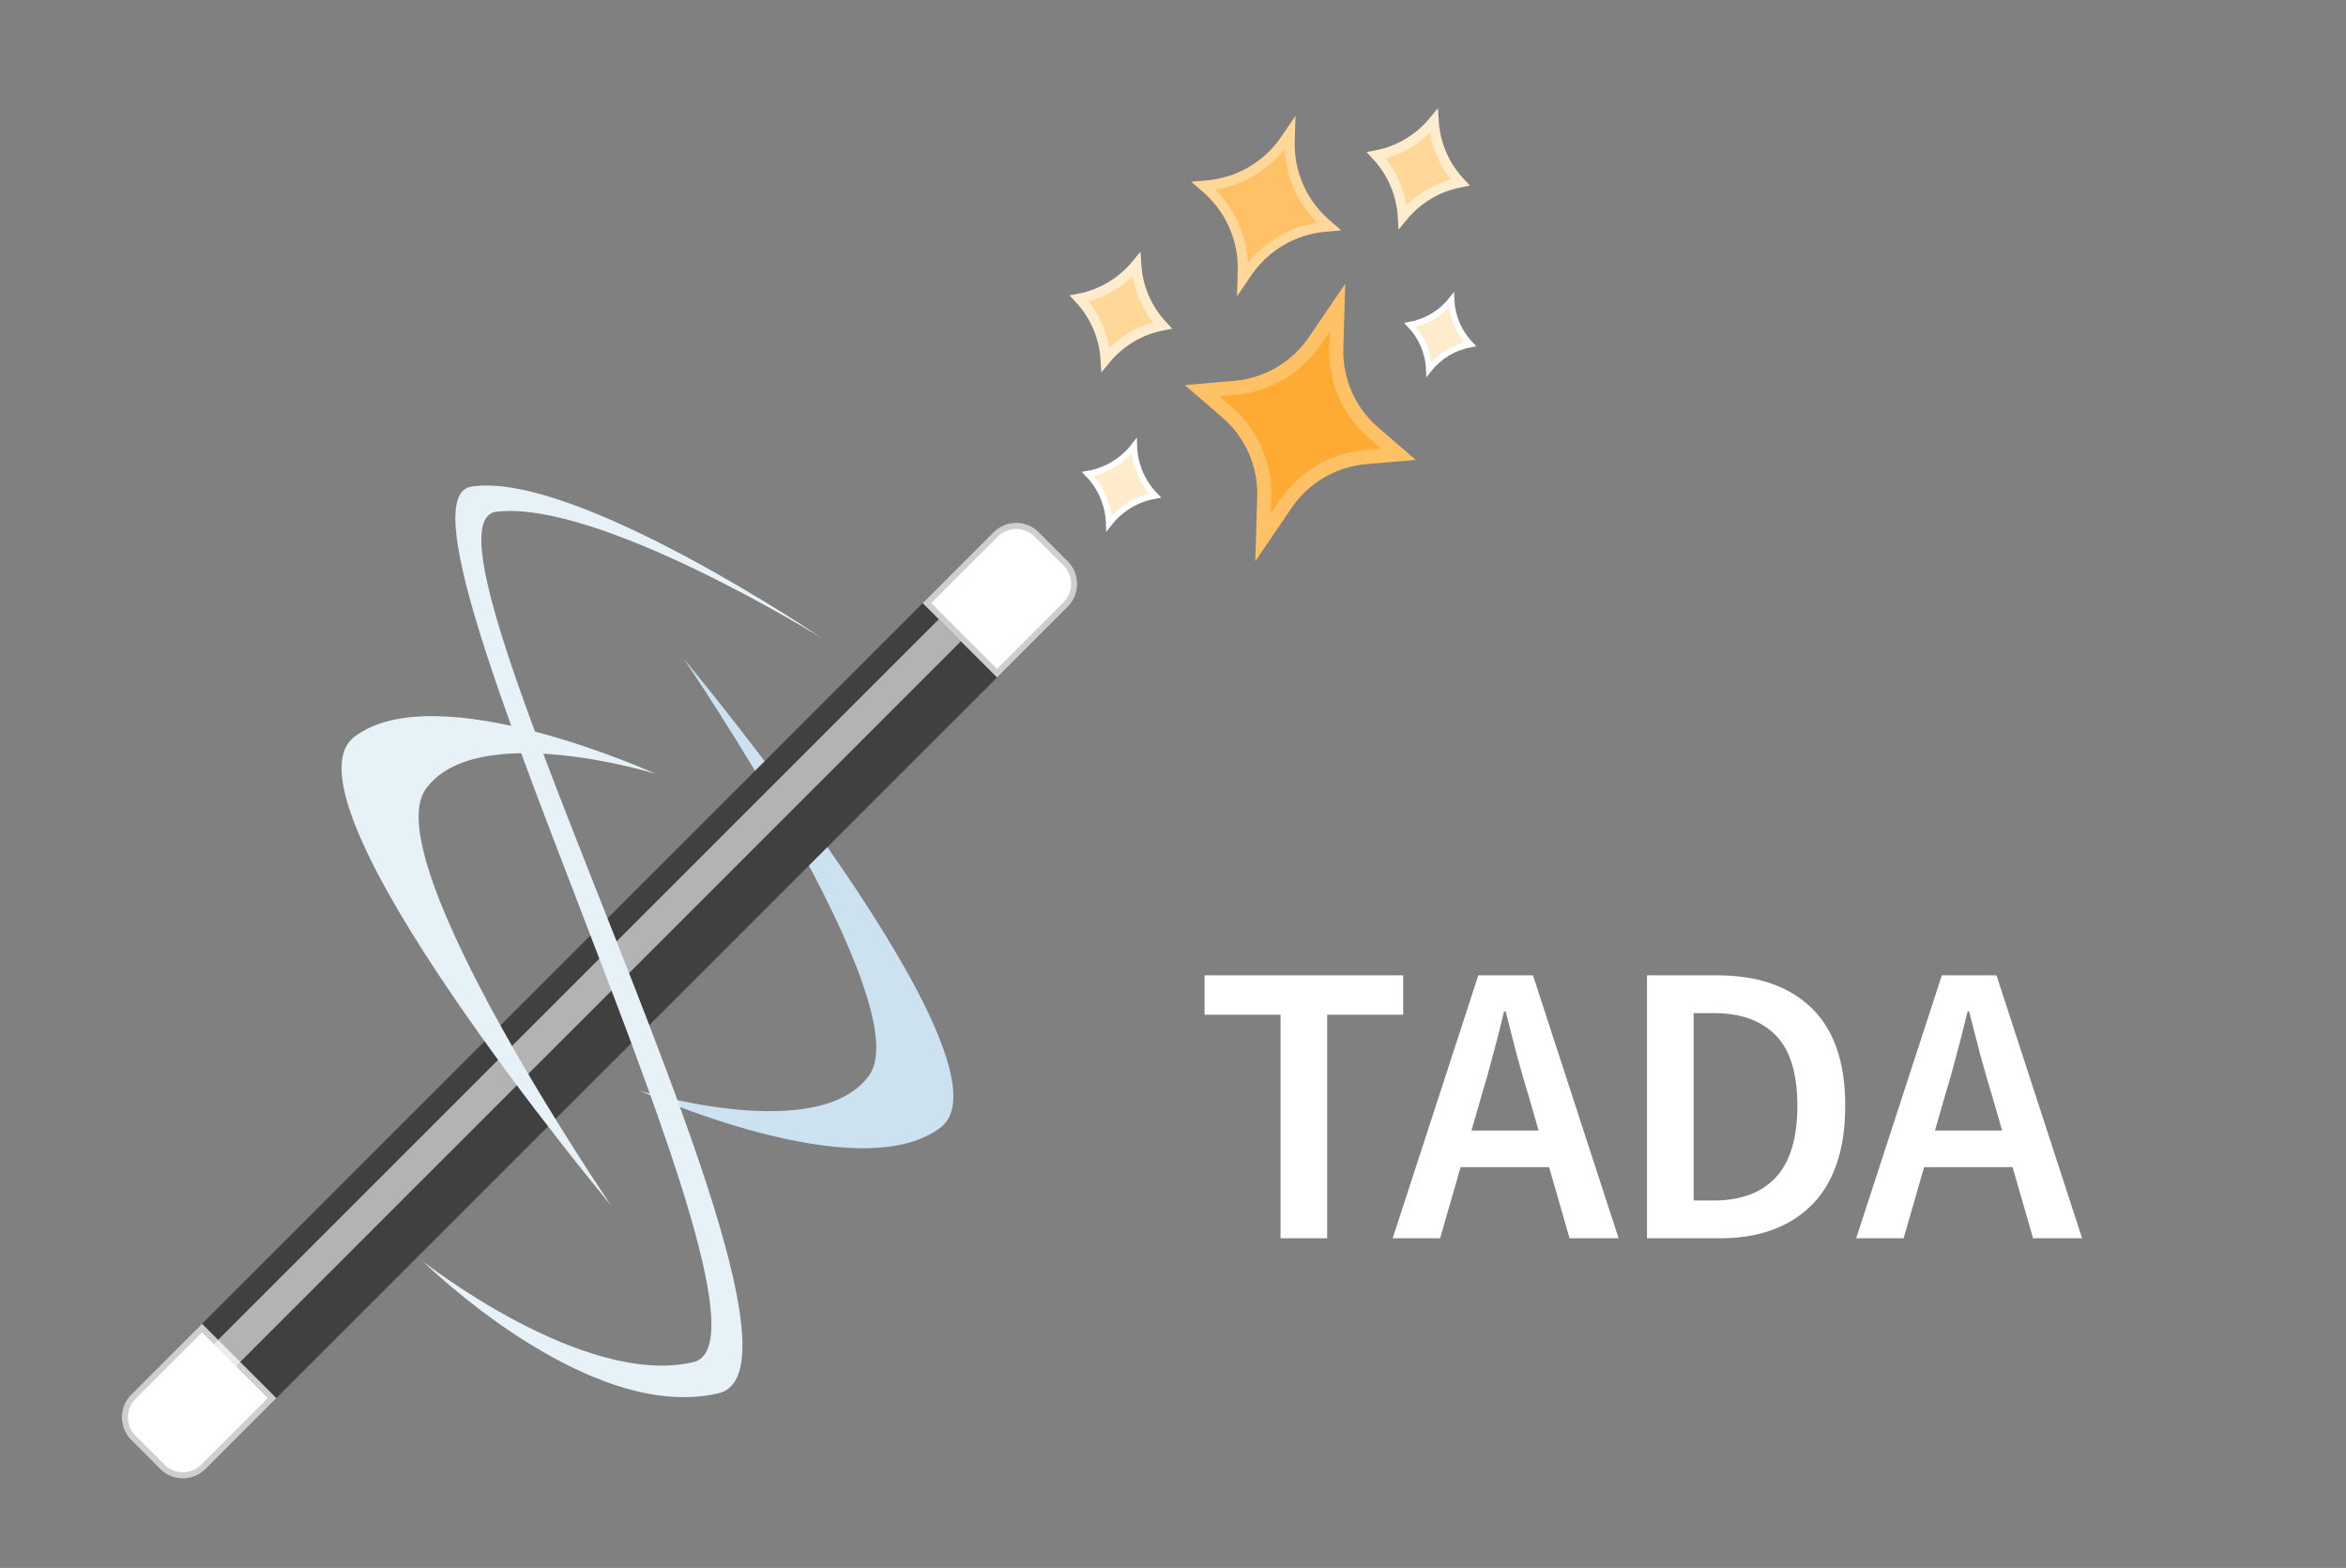 <svg width="1167" height="780" viewBox="0 0 1167 780" fill="none" xmlns="http://www.w3.org/2000/svg">
<rect x="0" y="0" width="1167" height="780" fill="#808080" stroke="none"/>
<path d="M467.855 560.915C508.717 529.755 340.162 327.769 340.162 327.769C340.162 327.769 457.324 499.626 432.43 534.818C407.535 570.009 318.224 542.585 318.224 542.585C318.224 542.585 426.993 592.074 467.855 560.915Z" fill="#CCE2F0"/>
<rect x="54" y="705.048" width="638.552" height="52.28" rx="16" transform="rotate(-45 54 705.048)" fill="#404040"/>
<path d="M65.314 716.362C59.065 710.113 59.065 699.983 65.314 693.734L100.492 658.555L137.46 695.523L102.281 730.702C96.033 736.95 85.902 736.95 79.654 730.702L65.314 716.362Z" fill="white"/>
<path d="M66.374 694.795L100.492 660.677L135.339 695.523L101.221 729.641C95.558 735.304 86.377 735.304 80.714 729.641L66.374 715.301C60.712 709.638 60.712 700.457 66.374 694.795Z" stroke="black" stroke-opacity="0.19" stroke-width="3"/>
<path d="M531.146 279.177C537.395 285.426 537.395 295.556 531.146 301.805L495.968 336.983L459 300.016L494.179 264.837C500.427 258.589 510.558 258.589 516.806 264.837L531.146 279.177Z" fill="white"/>
<path d="M530.086 300.744L495.968 334.862L461.121 300.016L495.239 265.898C500.902 260.235 510.083 260.235 515.746 265.898L530.086 280.238C535.748 285.901 535.748 295.082 530.086 300.744Z" stroke="black" stroke-opacity="0.19" stroke-width="3"/>
<rect x="84.262" y="690.763" width="541.244" height="15.531" transform="rotate(-45 84.262 690.763)" fill="white" fill-opacity="0.6"/>
<path d="M176.29 366.539C135.429 397.699 303.988 599.682 303.988 599.682C303.988 599.682 186.823 427.827 211.717 392.635C236.61 357.443 325.922 384.866 325.922 384.866C325.922 384.866 217.152 335.379 176.29 366.539Z" fill="#E6F1F8"/>
<path d="M345 677.564C290.5 690.564 210.5 627.564 210.5 627.564C210.5 627.564 292.5 708.564 357.5 693.064C422.5 677.564 196 260.564 247 254.564C298 248.564 409 317.564 409 317.564C409 317.564 286 234.064 234.5 242.064C183 250.064 399.5 664.564 345 677.564Z" fill="#E6F1F8"/>
<path d="M610.374 205.066L597.947 194.335L614.306 192.934C630.35 191.56 644.922 183.032 653.978 169.717L665.33 153.027L664.733 173.203C664.258 189.299 671.057 204.753 683.245 215.277L695.672 226.008L679.313 227.409C663.269 228.783 648.697 237.311 639.641 250.626L628.289 267.317L628.885 247.14C629.361 231.044 622.562 215.591 610.374 205.066Z" fill="#FFAA33" stroke="#FFC166" stroke-width="7"/>
<path d="M578.228 161.918C567.148 164.088 557.147 170.043 549.957 178.769C549.253 167.485 544.646 156.795 536.945 148.538C548.025 146.368 558.027 140.413 565.216 131.687C565.92 142.972 570.527 153.661 578.228 161.918Z" fill="#FFD799" stroke="#FFECCC" stroke-width="5"/>
<path d="M726.282 90.742C715.122 92.921 705.049 98.921 697.814 107.715C697.113 96.349 692.474 85.581 684.713 77.269C695.874 75.09 705.947 69.091 713.182 60.296C713.883 71.663 718.522 82.43 726.282 90.742Z" fill="#FFD799" stroke="#FFECCC" stroke-width="5"/>
<path d="M731.412 171.301C723.296 172.775 715.979 177.159 710.848 183.639C710.494 175.381 707.139 167.539 701.431 161.584C709.547 160.109 716.864 155.726 721.995 149.245C722.349 157.504 725.704 165.346 731.412 171.301Z" fill="#FFECCC" stroke="white" stroke-width="3"/>
<path d="M600.046 93.578L598.669 92.389L600.482 92.234C616.226 90.885 630.525 82.517 639.412 69.451L641.679 66.117L641.56 70.147C641.093 85.942 647.766 101.107 659.726 111.434L661.103 112.624L659.29 112.779C643.546 114.127 629.246 122.496 620.36 135.562L618.092 138.895L618.212 134.866C618.678 119.071 612.006 103.906 600.046 93.578Z" fill="#FFC166" stroke="#FFD799" stroke-width="5"/>
<path d="M574.642 246.588C565.533 248.173 557.324 253.108 551.649 260.436C551.352 251.172 547.598 242.361 541.151 235.733C550.26 234.148 558.468 229.213 564.143 221.885C564.441 231.149 568.195 239.96 574.642 246.588Z" fill="#FFECCC" stroke="white" stroke-width="3"/>
<path d="M637 616V504.8H599.2V485.2H698V504.8H660.2V616H637ZM736.572 546.4L731.972 562.4H765.372L760.772 546.4C758.639 539.467 756.572 532.333 754.572 525C752.705 517.667 750.839 510.4 748.972 503.2H748.172C746.439 510.533 744.572 517.867 742.572 525.2C740.705 532.4 738.705 539.467 736.572 546.4ZM692.772 616L735.372 485.2H762.572L805.172 616H780.772L770.572 580.6H726.572L716.372 616H692.772ZM819.295 616V485.2H854.295C874.295 485.2 889.895 490.6 901.095 501.4C912.295 512.2 917.895 528.4 917.895 550C917.895 571.733 912.362 588.2 901.295 599.4C890.229 610.467 874.962 616 855.495 616H819.295ZM842.495 597.2H852.695C865.895 597.2 876.095 593.4 883.295 585.8C890.495 578.067 894.095 566.133 894.095 550C894.095 534 890.495 522.333 883.295 515C876.095 507.667 865.895 504 852.695 504H842.495V597.2ZM967.142 546.4L962.542 562.4H995.942L991.342 546.4C989.209 539.467 987.142 532.333 985.142 525C983.276 517.667 981.409 510.4 979.542 503.2H978.742C977.009 510.533 975.142 517.867 973.142 525.2C971.276 532.4 969.276 539.467 967.142 546.4ZM923.342 616L965.942 485.2H993.142L1035.74 616H1011.34L1001.14 580.6H957.142L946.942 616H923.342Z" fill="white"/>
</svg>
